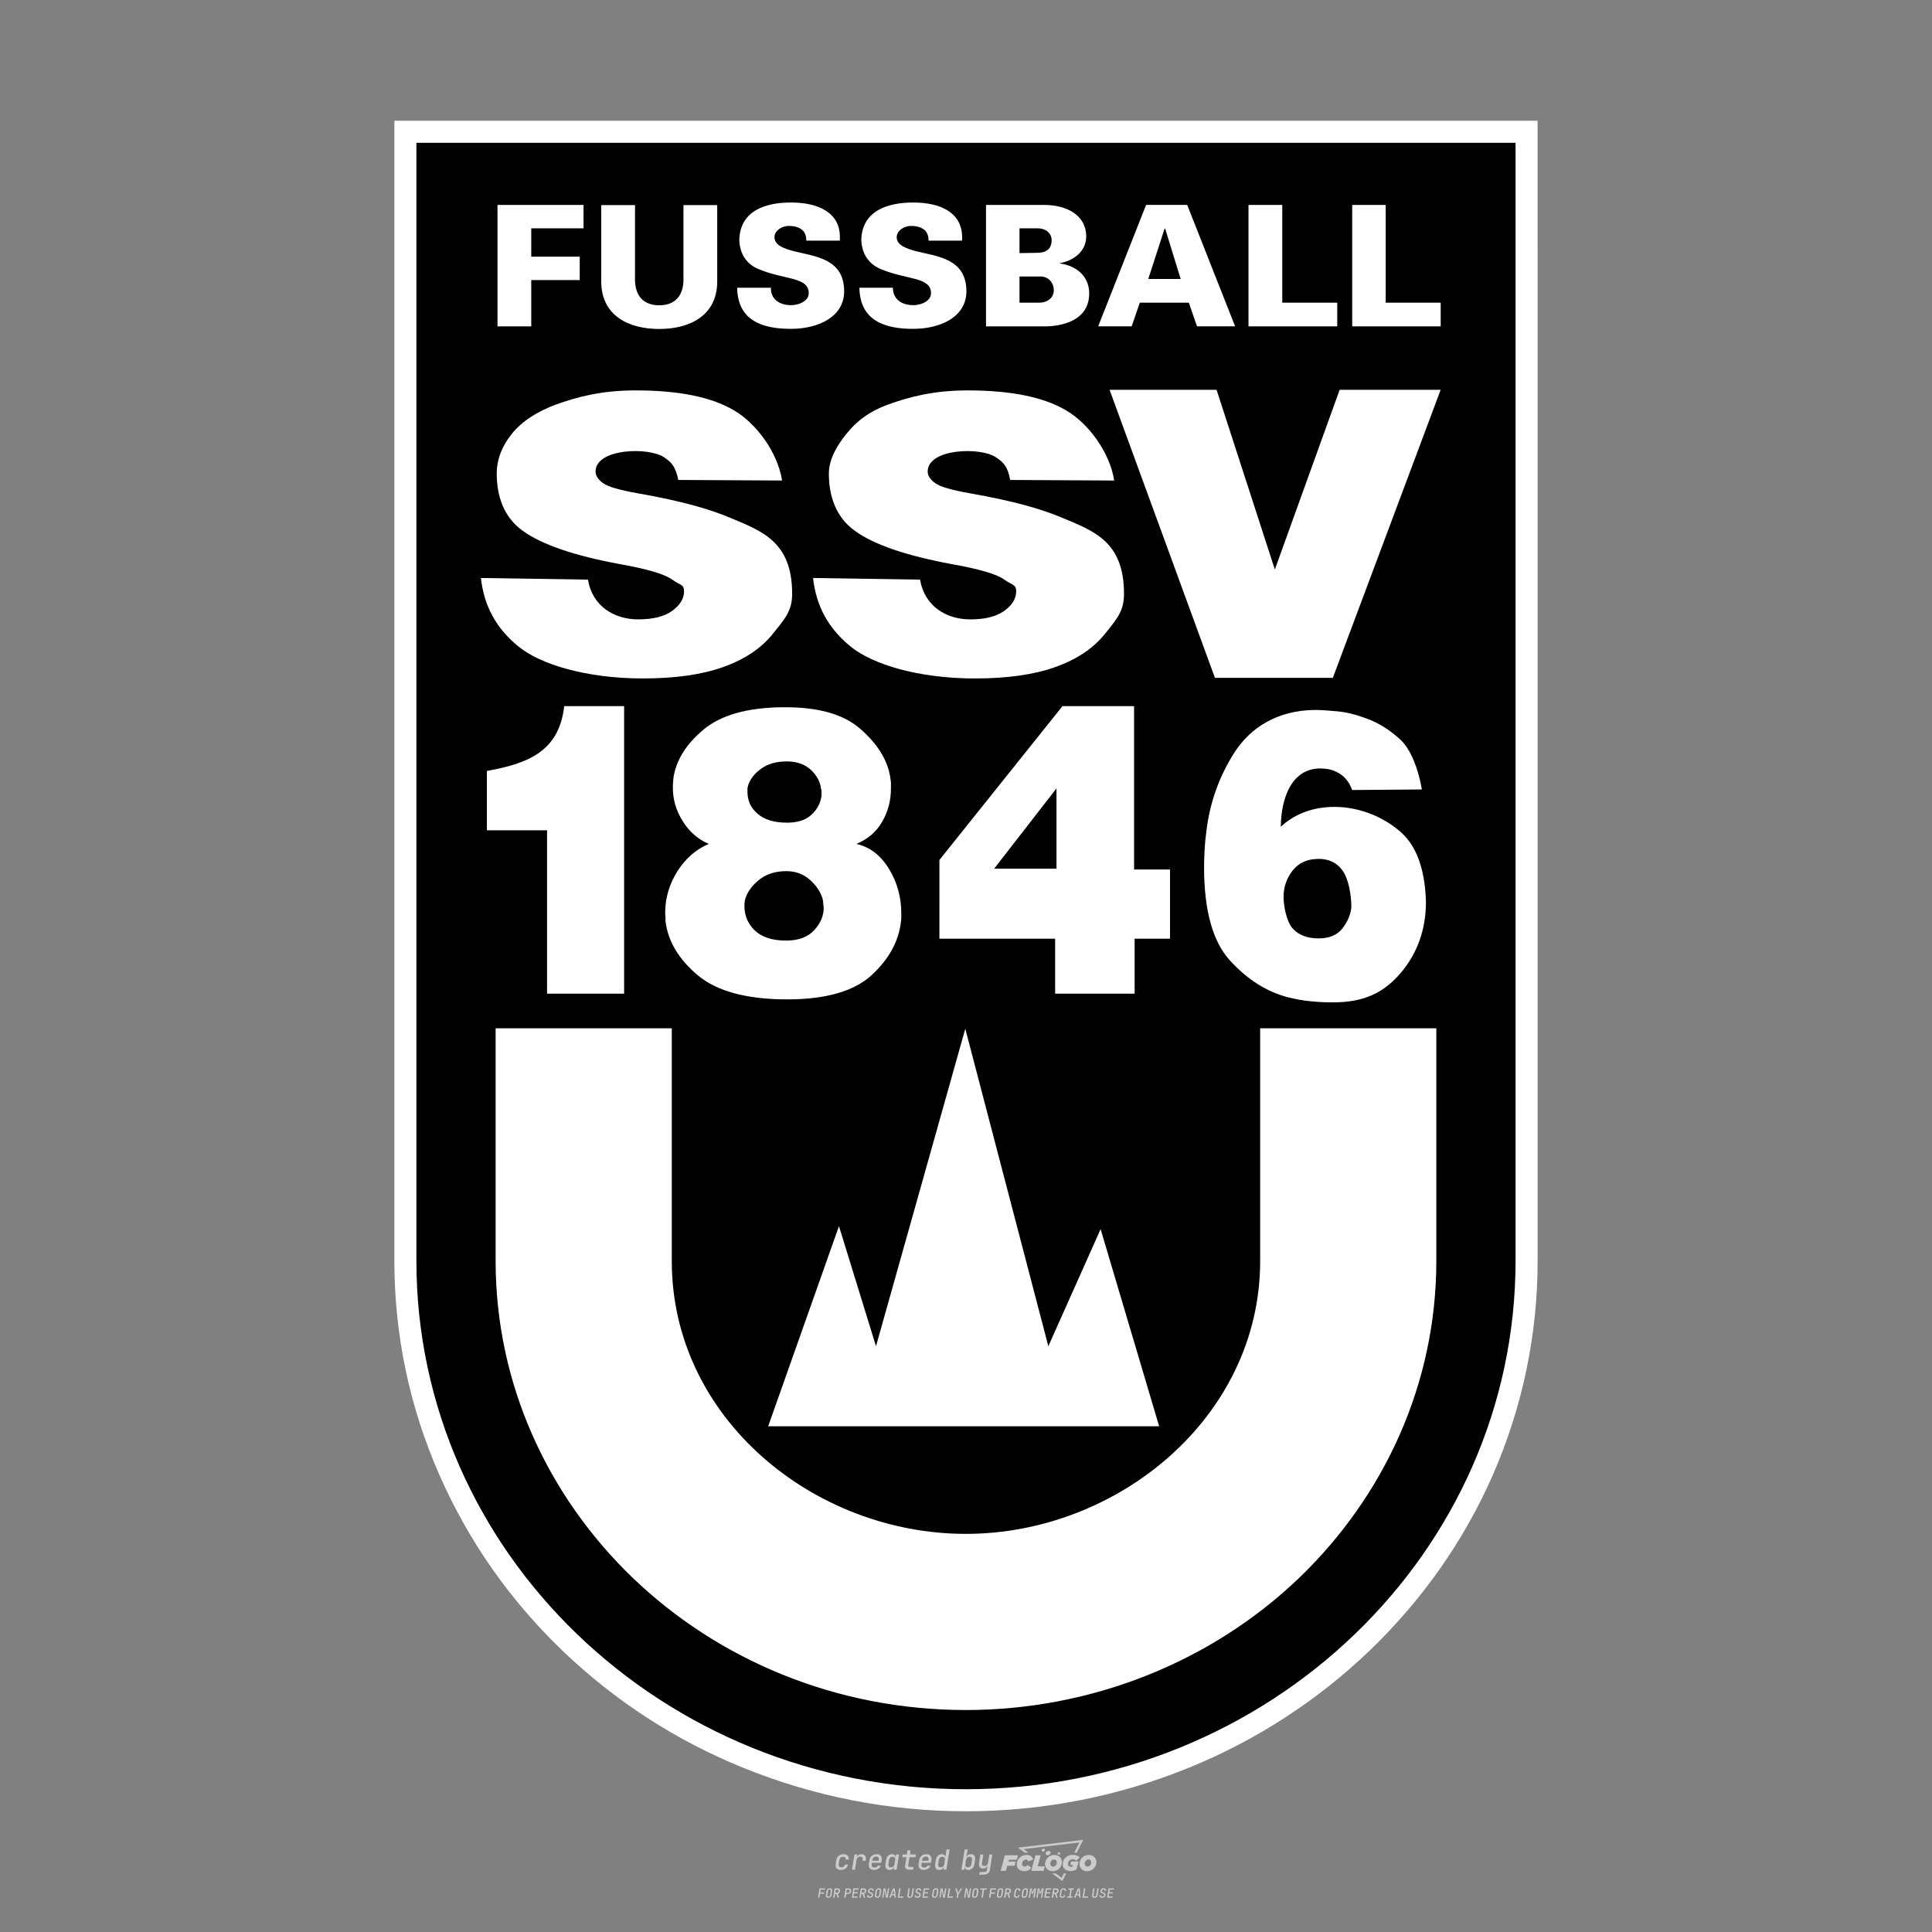 <?xml version="1.0" encoding="UTF-8"?>
<svg data-name="图层_1" xmlns="http://www.w3.org/2000/svg" version="1.1" viewBox="0 0 800 800">
  <rect x="0" y="0" width="800" height="800" fill="#808080" stroke="none"/>
  <!-- Created by @FCLOGO 2024-12-20 GMT+8 13:21:27 . https://fclogo.top/ -->
<!-- FOR PERSONAL USE ONLY NOT FOR COMMERCIAL USE -->
  <path d="M348.219,774.301c-.786,0-1.375-.217-1.768-.652-.393-.435-.528-1.03-.406-1.786l.252-1.648c.122-.755.45-1.35.984-1.785.534-.435,1.194-.652,1.98-.652.755,0,1.329.199,1.722.595.393.397.551.938.475,1.625h-1.236c.03-.359-.055-.637-.257-.836-.202-.198-.498-.297-.887-.297-.42,0-.763.117-1.03.349-.267.233-.435.563-.503.99l-.263,1.659c-.069.435-.006.769.189,1.002.195.233.502.349.921.349.389,0,.715-.099.979-.297.263-.198.436-.48.521-.847h1.236c-.137.687-.467,1.231-.99,1.631-.523.401-1.162.6-1.917.6ZM352.797,774.187l.996-6.294h1.19l-.195,1.19c.336-.87.973-1.304,1.911-1.304.671,0,1.169.208,1.493.624.324.416.429.986.315,1.71l-.069.423h-1.27l.057-.32c.069-.45.011-.795-.171-1.036-.183-.24-.477-.361-.881-.361-.405,0-.74.122-1.007.366-.267.245-.435.588-.503,1.03l-.63,3.971h-1.236ZM361.906,774.301c-.77,0-1.346-.223-1.728-.669s-.515-1.036-.401-1.768l.252-1.648c.084-.488.257-.915.521-1.282s.601-.651,1.013-.852c.412-.202.873-.304,1.385-.304.77,0,1.349.224,1.734.669.385.446.517,1.036.395,1.768l-.172,1.121h-3.845l-.092.526c-.153.954.217,1.431,1.11,1.431.717,0,1.175-.248,1.373-.744h1.225c-.168.534-.503.96-1.007,1.276-.504.317-1.091.475-1.763.475ZM361.231,770.216l-.046.286,2.655-.012.046-.286c.069-.466.013-.822-.166-1.07-.179-.248-.486-.372-.921-.372-.443,0-.795.126-1.059.378-.263.252-.433.611-.509,1.076ZM368.326,774.301c-.633,0-1.103-.212-1.408-.635s-.397-1.001-.274-1.734l.274-1.774c.115-.733.393-1.312.836-1.74.442-.427.98-.641,1.613-.641.465,0,.83.119,1.093.354.263.236.391.557.383.962h.023l.172-1.202h1.236l-.996,6.294h-1.225l.195-1.201h-.023c-.122.412-.351.734-.687.967s-.74.349-1.213.349ZM368.932,773.226c.389,0,.715-.119.978-.355.263-.236.429-.572.498-1.007l.252-1.648c.069-.427.01-.761-.177-1.002-.187-.24-.475-.36-.864-.36-.397,0-.725.118-.984.354-.26.236-.423.572-.492,1.007l-.252,1.648c-.069.443-.013.78.166,1.013.179.233.471.349.876.349ZM376.348,774.187c-.572,0-.994-.157-1.264-.469-.271-.312-.361-.751-.269-1.316l.538-3.387h-1.739l.171-1.122h1.74l.275-1.716h1.236l-.275,1.716h2.472l-.183,1.122h-2.461l-.538,3.387c-.076.442.099.664.526.664h1.717l-.172,1.121h-1.774ZM382.504,774.301c-.77,0-1.346-.223-1.728-.669s-.515-1.036-.401-1.768l.252-1.648c.084-.488.257-.915.521-1.282s.601-.651,1.013-.852c.412-.202.873-.304,1.385-.304.77,0,1.349.224,1.734.669.385.446.517,1.036.395,1.768l-.172,1.121h-3.845l-.092.526c-.153.954.217,1.431,1.11,1.431.717,0,1.175-.248,1.373-.744h1.225c-.168.534-.503.96-1.007,1.276-.504.317-1.091.475-1.763.475ZM381.829,770.216l-.046.286,2.655-.012.046-.286c.069-.466.013-.822-.166-1.07-.179-.248-.486-.372-.921-.372-.443,0-.795.126-1.059.378-.263.252-.433.611-.509,1.076ZM388.924,774.301c-.633,0-1.101-.212-1.402-.635-.301-.423-.395-1.001-.28-1.734l.274-1.774c.115-.733.393-1.312.836-1.74.442-.427.98-.641,1.613-.641.465,0,.83.119,1.093.354.263.236.391.557.383.962h.023l.206-1.465.298-1.796h1.236l-1.327,8.354h-1.225l.195-1.201h-.023c-.122.412-.351.734-.687.967s-.74.349-1.213.349ZM389.531,773.226c.389,0,.715-.119.978-.355.263-.236.429-.572.498-1.007l.252-1.648c.076-.427.019-.761-.172-1.002-.191-.24-.48-.36-.87-.36-.397,0-.725.118-.984.354-.26.236-.423.572-.492,1.007l-.252,1.648c-.076.443-.023.78.16,1.013s.477.349.881.349ZM401.017,774.301c-.473,0-.839-.116-1.099-.349-.26-.233-.385-.555-.378-.967h-.011l-.195,1.201h-1.224l1.327-8.354h1.236l-.286,1.796-.274,1.465h.046c.122-.412.353-.735.692-.967.34-.232.742-.349,1.208-.349.633,0,1.1.214,1.402.641.301.428.395,1.007.281,1.74l-.275,1.774c-.115.733-.395,1.31-.841,1.734-.446.423-.982.635-1.608.635ZM400.766,773.226c.397,0,.723-.116.979-.349.256-.233.422-.571.498-1.013l.252-1.648c.069-.435.011-.77-.171-1.007-.183-.236-.473-.354-.87-.354-.389,0-.715.12-.979.36s-.429.574-.498,1.002l-.252,1.648c-.069.435-.011.771.172,1.007.183.236.473.355.87.355ZM405.469,776.247l.172-1.064h1.934c.641,0,1.007-.302,1.099-.905l.103-.675.206-1.19h-.035c-.122.42-.347.744-.675.973-.328.229-.729.343-1.201.343-.626,0-1.093-.201-1.402-.601s-.41-.944-.303-1.631l.584-3.605h1.236l-.561,3.479c-.061.412,0,.732.183.961s.465.343.847.343c.389,0,.717-.122.984-.366.267-.244.431-.584.492-1.018l.538-3.399h1.236l-1.007,6.409c-.099.603-.37,1.078-.812,1.425-.443.347-1.0.521-1.671.521h-1.946ZM417.787,770.085h3.221l.537-1.855h-5.466l-1.708,6.442h2.147l.586-2.099h3.026l.439-1.708h-3.026l.244-.781ZM424.229,772.916c-.586,0-1.025-.39-1.025-1.123,0-.878.634-1.757,1.611-1.757.488,0,.878.244,1.025.781l1.952-.83c-.293-1.171-1.269-1.903-2.635-1.903-2.782,0-4.148,2.147-4.148,3.904s1.269,2.83,3.075,2.83c1.367,0,2.342-.586,2.977-1.415l-1.513-1.171c-.39.439-.83.683-1.318.683ZM430.915,768.231h-2.147l-1.757,6.442h5.124l.488-1.855h-2.928l1.22-4.587ZM439.748,771.013c0-1.659-1.318-2.928-3.221-2.928-2.196,0-3.807,1.806-3.807,3.807,0,1.659,1.318,2.928,3.221,2.928,2.196,0,3.807-1.806,3.807-3.807ZM434.917,771.696c0-.83.586-1.708,1.513-1.708.781,0,1.171.537,1.171,1.22,0,.83-.586,1.708-1.513,1.708-.781,0-1.171-.537-1.171-1.22ZM443.213,772.233h1.074l-.195.683c-.146.049-.342.098-.586.098-.683,0-1.269-.39-1.269-1.22,0-1.025.732-1.903,1.952-1.903.586,0,1.123.244,1.513.586l1.367-1.367c-.439-.537-1.513-1.074-2.733-1.074-2.587,0-4.295,1.757-4.295,3.855,0,2.05,1.611,2.879,3.221,2.879.927,0,1.855-.293,2.489-.683l.927-3.319h-3.123l-.342,1.464ZM450.777,768.084c-2.196,0-3.807,1.806-3.807,3.807,0,1.659,1.318,2.928,3.221,2.928,2.196,0,3.807-1.806,3.807-3.807,0-1.659-1.318-2.928-3.221-2.928ZM450.338,772.916c-.781,0-1.171-.537-1.171-1.22,0-.83.586-1.708,1.513-1.708.781,0,1.171.537,1.171,1.22,0,.83-.586,1.708-1.513,1.708ZM437.942,767.499c-.049.293.098.488.439.488s.537-.195.634-.488c.049-.244-.098-.488-.439-.488s-.586.244-.634.488ZM432.135,765.498c-.439,0-.732.244-.781.586s.098.586.537.586.732-.244.781-.586c.098-.342-.098-.586-.537-.586ZM433.013,767.303c-.098.537.146.878.83.878.634,0,1.074-.39,1.171-.878s-.146-.878-.83-.878c-.683,0-1.074.39-1.171.878ZM439.602,777.552l-2.44-1.806h-1.513l4.246,3.172,1.611-3.172h-.976l-.927,1.806ZM425.839,767.157l-2.001-1.464,23.132-2.782-2.147,4.246h1.025l2.684-5.319-26.988,3.221,2.782,2.099h1.513ZM338.719,785.785l.609-3.832h2.32l-.084.519h-1.764l-.184,1.145h1.627l-.084.525h-1.617l-.257,1.643h-.567ZM342.97,785.838c-.357,0-.623-.101-.798-.302-.175-.201-.234-.473-.178-.816l.268-1.701c.056-.343.203-.615.441-.816.238-.201.535-.302.892-.302s.623.1.798.299c.175.199.236.471.184.814l-.268,1.706c-.056.343-.204.615-.444.816-.24.201-.538.302-.895.302ZM343.049,785.334c.193,0,.348-.052.467-.158.119-.105.194-.257.226-.457l.268-1.701c.032-.199.005-.352-.079-.457-.084-.105-.222-.158-.415-.158s-.347.052-.465.158c-.117.105-.192.257-.223.457l-.268,1.701c-.032.2-.005.352.079.457s.22.158.409.158ZM344.996,785.785l.609-3.832h1.202c.238,0,.439.046.604.139.165.093.283.223.357.391s.091.366.052.593c-.038.259-.14.484-.304.675-.165.191-.366.321-.604.391l.535,1.643h-.619l-.478-1.575h-.541l-.247,1.575h-.567ZM345.888,783.707h.635c.189,0,.349-.056.48-.168.131-.112.211-.262.239-.451.032-.193,0-.345-.094-.459-.095-.114-.236-.171-.425-.171h-.635l-.2,1.249ZM349.545,785.785l.609-3.832h1.254c.371,0,.651.105.84.315.189.21.255.49.199.84-.038.234-.122.438-.249.611s-.29.307-.488.402c-.198.095-.419.142-.664.142h-.693l-.241,1.522h-.567ZM350.432,783.754h.693c.192,0,.357-.059.493-.176.136-.117.22-.274.252-.47s-.002-.352-.1-.47-.245-.176-.441-.176h-.688l-.21,1.291ZM352.747,785.785l.609-3.832h2.252l-.079.504h-1.695l-.173,1.087h1.512l-.079.499h-1.512l-.194,1.239h1.69l-.079.504h-2.252ZM355.843,785.785l.609-3.832h1.202c.238,0,.439.046.604.139.165.093.283.223.357.391s.091.366.052.593c-.038.259-.14.484-.304.675-.165.191-.366.321-.604.391l.535,1.643h-.619l-.478-1.575h-.541l-.247,1.575h-.567ZM356.736,783.707h.635c.189,0,.349-.056.48-.168.131-.112.211-.262.239-.451.032-.193,0-.345-.094-.459-.095-.114-.236-.171-.425-.171h-.635l-.2,1.249ZM360.132,785.838c-.385,0-.674-.095-.866-.286-.192-.191-.264-.451-.215-.779h.567c-.028.175.011.312.116.412.105.1.266.149.483.149.203,0,.37-.049.501-.147.131-.098.211-.233.239-.404.021-.15.001-.279-.06-.386-.061-.107-.158-.181-.291-.223l-.457-.136c-.266-.08-.462-.217-.588-.409-.126-.192-.17-.42-.131-.682.035-.21.112-.394.231-.551s.273-.28.462-.367.402-.131.64-.131c.35,0,.616.095.798.286.182.191.248.444.2.759h-.567c.028-.168-.003-.3-.092-.396-.089-.096-.23-.144-.422-.144-.189,0-.343.045-.462.134-.119.089-.189.214-.21.375-.025.151-.007.279.052.386s.158.181.294.223l.467.147c.262.081.456.217.58.409.124.193.165.422.123.688-.035.217-.116.406-.241.567-.126.161-.288.286-.485.375-.198.089-.419.134-.664.134ZM363.265,785.838c-.357,0-.623-.101-.798-.302-.175-.201-.234-.473-.178-.816l.268-1.701c.056-.343.203-.615.441-.816.238-.201.535-.302.892-.302s.623.1.798.299c.175.199.236.471.184.814l-.268,1.706c-.056.343-.204.615-.444.816-.24.201-.538.302-.895.302ZM363.344,785.334c.193,0,.348-.052.467-.158.119-.105.194-.257.226-.457l.268-1.701c.032-.199.005-.352-.079-.457-.084-.105-.222-.158-.415-.158s-.347.052-.465.158c-.117.105-.192.257-.223.457l-.268,1.701c-.032.2-.005.352.079.457s.22.158.409.158ZM365.275,785.785l.609-3.832h.709l.619,3.186c.007-.098.017-.217.029-.357.012-.14.027-.285.045-.435.018-.151.037-.289.058-.415l.315-1.979h.525l-.609,3.832h-.709l-.614-3.186c-.007.095-.017.209-.029.344s-.027.276-.045.423c-.018.147-.037.283-.058.409l-.315,2.01h-.53ZM368.225,785.785l1.585-3.832h.745l.373,3.832h-.562l-.073-.971h-1.087l-.388.971h-.593ZM369.385,784.342h.871l-.089-1.102c-.018-.196-.03-.365-.037-.509-.007-.143-.011-.243-.011-.299-.018.056-.052.156-.102.299s-.115.311-.192.504l-.441,1.107ZM371.721,785.785l.609-3.832h.567l-.525,3.312h1.674l-.079.52h-2.247ZM376.678,785.838c-.367,0-.634-.101-.8-.302-.166-.201-.221-.475-.165-.821l.436-2.761h.567l-.436,2.755c-.032.196-.008.35.071.462.079.112.214.168.407.168.193,0,.347-.056.465-.168.117-.112.192-.266.223-.462l.435-2.755h.567l-.436,2.761c-.056.35-.2.625-.433.824-.233.199-.533.299-.9.299ZM379.844,785.838c-.385,0-.674-.095-.866-.286-.192-.191-.264-.451-.215-.779h.567c-.028.175.011.312.116.412.105.1.266.149.483.149.203,0,.37-.049.501-.147.131-.098.211-.233.239-.404.021-.15.001-.279-.06-.386-.061-.107-.158-.181-.291-.223l-.457-.136c-.266-.08-.462-.217-.588-.409-.126-.192-.17-.42-.131-.682.035-.21.112-.394.231-.551s.273-.28.462-.367.402-.131.64-.131c.35,0,.616.095.798.286.182.191.248.444.2.759h-.567c.028-.168-.003-.3-.092-.396-.089-.096-.23-.144-.422-.144-.189,0-.343.045-.462.134-.119.089-.189.214-.21.375-.025.151-.007.279.052.386s.158.181.294.223l.467.147c.262.081.456.217.58.409.124.193.165.422.123.688-.035.217-.116.406-.241.567-.126.161-.288.286-.485.375-.198.089-.419.134-.664.134ZM381.906,785.785l.609-3.832h2.252l-.079.504h-1.695l-.173,1.087h1.512l-.079.499h-1.512l-.194,1.239h1.69l-.079.504h-2.252ZM386.943,785.838c-.357,0-.623-.101-.798-.302-.175-.201-.234-.473-.178-.816l.268-1.701c.056-.343.203-.615.441-.816.238-.201.535-.302.892-.302s.623.1.798.299c.175.199.236.471.184.814l-.268,1.706c-.056.343-.204.615-.444.816-.24.201-.538.302-.895.302ZM387.021,785.334c.193,0,.348-.052.467-.158.119-.105.194-.257.226-.457l.268-1.701c.032-.199.005-.352-.079-.457-.084-.105-.222-.158-.415-.158s-.347.052-.465.158c-.117.105-.192.257-.223.457l-.268,1.701c-.032.2-.005.352.079.457s.22.158.409.158ZM388.953,785.785l.609-3.832h.709l.619,3.186c.007-.098.017-.217.029-.357.012-.14.027-.285.045-.435.018-.151.037-.289.058-.415l.315-1.979h.525l-.609,3.832h-.709l-.614-3.186c-.007.095-.017.209-.029.344s-.027.276-.045.423c-.018.147-.037.283-.058.409l-.315,2.01h-.53ZM392.249,785.785l.609-3.832h.567l-.525,3.312h1.674l-.079.52h-2.247ZM396.117,785.785l.22-1.412-.751-2.42h.577l.446,1.449c.028.095.05.184.066.268.016.084.025.147.029.189.018-.042.046-.105.087-.189.04-.084.088-.173.144-.268l.898-1.449h.598l-1.528,2.42-.22,1.412h-.567ZM399.217,785.785l.609-3.832h.709l.619,3.186c.007-.098.017-.217.029-.357.012-.14.027-.285.044-.435.018-.151.037-.289.058-.415l.315-1.979h.525l-.609,3.832h-.709l-.614-3.186c-.007.095-.017.209-.029.344s-.027.276-.045.423c-.018.147-.037.283-.058.409l-.315,2.01h-.53ZM403.505,785.838c-.357,0-.623-.101-.798-.302-.175-.201-.234-.473-.178-.816l.268-1.701c.056-.343.203-.615.441-.816.238-.201.535-.302.892-.302.357,0,.623.1.798.299.175.199.236.471.184.814l-.268,1.706c-.056.343-.204.615-.444.816-.239.201-.538.302-.895.302ZM403.584,785.334c.193,0,.348-.052.467-.158.119-.105.194-.257.226-.457l.268-1.701c.032-.199.005-.352-.079-.457-.084-.105-.222-.158-.415-.158-.193,0-.347.052-.465.158-.117.105-.191.257-.223.457l-.268,1.701c-.032.2-.005.352.079.457.084.105.22.158.409.158ZM406.381,785.785l.525-3.312h-1.023l.084-.519h2.619l-.084.519h-1.029l-.525,3.312h-.567ZM409.518,785.785l.609-3.832h2.32l-.084.519h-1.764l-.184,1.145h1.627l-.084.525h-1.617l-.257,1.643h-.567ZM413.769,785.838c-.357,0-.623-.101-.798-.302-.175-.201-.234-.473-.178-.816l.268-1.701c.056-.343.203-.615.441-.816.238-.201.535-.302.892-.302.357,0,.623.1.798.299.175.199.236.471.184.814l-.268,1.706c-.056.343-.204.615-.444.816-.239.201-.538.302-.895.302ZM413.848,785.334c.193,0,.348-.052.467-.158.119-.105.194-.257.226-.457l.268-1.701c.032-.199.005-.352-.079-.457-.084-.105-.222-.158-.415-.158-.193,0-.347.052-.465.158-.117.105-.191.257-.223.457l-.268,1.701c-.032.2-.005.352.079.457.084.105.22.158.409.158ZM415.795,785.785l.609-3.832h1.202c.238,0,.439.046.604.139.164.093.283.223.357.391s.091.366.053.593c-.039.259-.14.484-.304.675-.165.191-.366.321-.604.391l.535,1.643h-.619l-.478-1.575h-.541l-.247,1.575h-.567ZM416.688,783.707h.635c.189,0,.349-.056.48-.168.131-.112.211-.262.239-.451.032-.193,0-.345-.095-.459-.094-.114-.236-.171-.425-.171h-.635l-.199,1.249ZM420.905,785.838c-.36,0-.631-.101-.811-.302-.18-.201-.242-.473-.186-.816l.268-1.701c.056-.346.206-.619.449-.819s.545-.299.906-.299c.357,0,.625.101.806.302.18.201.242.473.186.816h-.567c.031-.199.003-.352-.087-.457-.089-.105-.228-.158-.417-.158-.193,0-.351.052-.475.158-.124.105-.202.255-.234.451l-.268,1.706c-.032.2-.003.352.087.457.089.105.23.158.423.158s.35-.052.472-.158.199-.257.231-.457h.567c-.035.228-.115.425-.239.593s-.281.298-.47.388c-.189.091-.402.136-.64.136ZM424.034,785.838c-.357,0-.623-.101-.798-.302-.175-.201-.234-.473-.178-.816l.268-1.701c.056-.343.203-.615.441-.816.238-.201.535-.302.892-.302.357,0,.623.1.798.299.175.199.236.471.184.814l-.268,1.706c-.056.343-.204.615-.444.816-.239.201-.538.302-.895.302ZM424.112,785.334c.193,0,.348-.052.467-.158.119-.105.194-.257.226-.457l.268-1.701c.032-.199.005-.352-.079-.457-.084-.105-.222-.158-.415-.158-.193,0-.347.052-.465.158-.117.105-.191.257-.223.457l-.268,1.701c-.032.2-.005.352.079.457.084.105.22.158.409.158ZM425.965,785.785l.609-3.832h.687l.184,1.228c.021.119.037.23.047.333.011.103.019.183.026.239.018-.056.047-.136.089-.241.042-.105.091-.217.147-.336l.567-1.223h.709l-.609,3.832h-.535l.204-1.291c.025-.168.058-.352.1-.554.042-.201.087-.404.136-.609s.096-.4.142-.585c.045-.185.087-.348.126-.488l-.855,1.863h-.551l-.283-1.863c-.004.136-.011.295-.021.475s-.024.372-.039.575c-.016.203-.035.407-.058.611-.023.205-.048.396-.076.575l-.205,1.291h-.54ZM429.115,785.785l.609-3.832h.687l.184,1.228c.021.119.037.23.047.333.011.103.019.183.026.239.018-.056.047-.136.089-.241.042-.105.091-.217.147-.336l.567-1.223h.709l-.609,3.832h-.535l.204-1.291c.025-.168.058-.352.1-.554.042-.201.087-.404.136-.609s.096-.4.142-.585c.045-.185.087-.348.126-.488l-.855,1.863h-.551l-.283-1.863c-.004.136-.011.295-.021.475s-.024.372-.039.575c-.016.203-.035.407-.058.611-.023.205-.048.396-.076.575l-.205,1.291h-.54ZM432.411,785.785l.609-3.832h2.252l-.079.504h-1.696l-.173,1.087h1.512l-.079.499h-1.512l-.194,1.239h1.69l-.079.504h-2.252ZM435.507,785.785l.609-3.832h1.202c.238,0,.439.046.604.139.164.093.283.223.357.391s.091.366.053.593c-.039.259-.14.484-.304.675-.165.191-.366.321-.604.391l.535,1.643h-.619l-.478-1.575h-.541l-.247,1.575h-.567ZM436.4,783.707h.635c.189,0,.349-.056.48-.168.131-.112.211-.262.239-.451.032-.193,0-.345-.095-.459-.094-.114-.236-.171-.425-.171h-.635l-.199,1.249ZM439.801,785.838c-.36,0-.631-.101-.811-.302-.18-.201-.242-.473-.186-.816l.268-1.701c.056-.346.206-.619.449-.819s.545-.299.906-.299c.357,0,.625.101.806.302.18.201.242.473.186.816h-.567c.031-.199.003-.352-.087-.457-.089-.105-.228-.158-.417-.158-.193,0-.351.052-.475.158-.124.105-.202.255-.234.451l-.268,1.706c-.032.2-.003.352.087.457.089.105.23.158.423.158s.35-.052.472-.158.199-.257.231-.457h.567c-.035.228-.115.425-.239.593s-.281.298-.47.388c-.189.091-.402.136-.64.136ZM441.879,785.785l.079-.504h.777l.446-2.824h-.777l.084-.504h2.126l-.084.504h-.777l-.446,2.824h.777l-.079.504h-2.126ZM444.74,785.785l1.585-3.832h.745l.373,3.832h-.562l-.073-.971h-1.087l-.388.971h-.593ZM445.9,784.342h.871l-.089-1.102c-.017-.196-.03-.365-.037-.509-.007-.143-.01-.243-.01-.299-.018.056-.052.156-.102.299s-.115.311-.192.504l-.441,1.107ZM448.235,785.785l.609-3.832h.567l-.525,3.312h1.674l-.079.52h-2.247ZM453.193,785.838c-.368,0-.634-.101-.8-.302-.166-.201-.221-.475-.165-.821l.436-2.761h.567l-.436,2.755c-.032.196-.008.35.071.462.079.112.214.168.407.168s.347-.056.465-.168c.117-.112.192-.266.223-.462l.436-2.755h.567l-.436,2.761c-.056.35-.2.625-.433.824-.233.199-.533.299-.9.299ZM456.358,785.838c-.385,0-.674-.095-.866-.286-.193-.191-.264-.451-.215-.779h.567c-.028.175.011.312.115.412.105.1.266.149.483.149.203,0,.37-.049.501-.147s.211-.233.239-.404c.021-.15.001-.279-.06-.386s-.158-.181-.291-.223l-.457-.136c-.266-.08-.462-.217-.588-.409-.126-.192-.17-.42-.131-.682.035-.21.112-.394.231-.551s.273-.28.462-.367c.189-.087.402-.131.64-.131.35,0,.616.095.798.286.182.191.248.444.199.759h-.567c.028-.168-.003-.3-.092-.396-.089-.096-.23-.144-.423-.144-.189,0-.343.045-.462.134-.119.089-.189.214-.21.375-.025.151-.007.279.052.386s.158.181.294.223l.467.147c.262.081.456.217.58.409.124.193.165.422.124.688-.035.217-.116.406-.241.567-.126.161-.288.286-.485.375-.198.089-.419.134-.664.134ZM458.421,785.785l.609-3.832h2.252l-.079.504h-1.696l-.173,1.087h1.512l-.079.499h-1.512l-.194,1.239h1.69l-.079.504h-2.252Z" style="fill: #ccc;"/>
  <g>
    <path d="M400.053,745.571c-62.007,0-120.296-23.112-164.152-65.278-43.856-42.276-68.097-98.309-68.097-158.066V54.695h464.388v467.533c0,59.753-24.239,115.786-68.097,158.066-43.856,42.164-102.145,65.278-164.04,65.278"/>
    <path d="M636.691,50H163.298v472.036c0,30.779,6.314,60.77,18.715,88.841,11.951,27.171,28.974,51.525,50.733,72.493,21.759,20.857,47.013,37.319,75.2,48.705,29.2,11.838,60.203,17.926,91.997,17.926,31.907,0,62.91-6.088,92.11-17.926,28.073-11.387,53.441-27.847,75.2-48.705,21.759-20.97,38.897-45.322,50.846-72.493,12.289-28.073,18.602-58.062,18.602-88.841l-.011-472.036ZM627.559,59.132v462.916c0,120.859-101.917,218.83-227.625,218.83-125.596,0-227.513-97.971-227.513-218.83V59.132h455.152" style="fill: #fff;"/>
    <g>
      <path d="M318.085,590.583l29.312-82.865,15.333,49.721,36.978-131.457,34.386,131.457,21.646-48.479,24.239,81.625-161.895-.002Z" style="fill: #fff;"/>
      <path d="M278.169,425.783h-72.943v96.392c0,50.959,21.646,97.296,56.595,131.008,35.289,33.935,84.106,54.904,138.11,54.904,51.296,0,101.242-19.392,138.223-54.904,34.949-33.712,56.595-80.045,56.595-131.008v-96.392h-72.943v96.392c0,64.601-58.965,112.969-121.875,112.969-62.798,0-121.763-47.801-121.763-112.969v-96.392Z" style="fill: #fff;"/>
      <path d="M546.036,355.648c-4.735,0-8.343,1.691-10.823,4.848-2.48,3.269-3.721,6.877-3.721,10.823,0,3.833,1.24,10.259,3.721,13.078,2.48,2.82,6.088,4.171,10.823,4.171,4.284,0,7.554-1.353,9.696-3.946,2.142-2.704,3.495-5.637,3.833-8.907,0-4.735-1.015-12.063-4.059-15.784-2.255-2.82-5.412-4.284-9.47-4.284M530.365,342.345c12.74-12.063,35.289-10.485,49.72,2.255,7.779,6.877,10.034,18.264,10.372,28.749,0,11.387-3.495,21.308-10.372,29.424-6.99,8.23-15.107,12.289-28.185,12.289-2.819,0-5.75-.116-9.019-.451-3.157-.231-6.426-.9-9.696-1.691-8.569-2.255-16.573-7.215-23.788-15.107-7.215-7.779-10.823-20.744-10.823-38.894,0-2.255.113-4.622.225-6.99.113-2.366.338-4.735.677-7.215,1.353-12.063,5.299-23.225,11.838-33.37,6.539-10.034,17.701-17.362,33.598-17.362,2.142,0,5.186.231,8.794.562,3.721.338,7.441,1.242,11.387,2.704,5.299,1.804,10.259,4.848,14.769,9.019s7.554,12.627,8.906,20.632l-28.862.231c-1.015-2.704-2.368-4.622-4.059-5.975-2.029-1.578-4.397-2.591-6.99-2.82-14.431-1.691-18.49,13.303-18.49,24.014M388.99,356.101l50.959-63.697h29.65v67.647h14.882v28.636h-14.656v22.774h-32.92v-22.774h-47.916l.002-32.586ZM411.651,359.709h25.818v-33.257l-25.818,33.257ZM293.496,349.449c-4.51-1.917-8.117-5.073-10.823-9.47-2.706-4.284-4.059-8.907-4.059-13.867,0-.675,0-1.466.113-2.255,0-.787.113-1.578.225-2.366,1.24-7.103,5.412-13.642,12.514-19.504s17.813-8.907,32.02-9.132h1.691c13.867,0,24.239,2.931,31.116,9.019,6.877,5.975,11.049,12.514,12.289,19.617.113.9.225,1.691.338,2.479v2.479c0,4.961-1.127,9.47-3.608,13.755-2.368,4.171-5.975,7.328-10.71,9.245,5.524,1.242,10.034,4.622,13.529,10.372,3.382,5.524,5.073,11.725,5.073,18.377v1.691c0,.562,0,1.016-.113,1.578-.902,8.23-4.961,15.671-12.176,22.323s-18.941,10.034-34.949,10.034c-16.799,0-29.2-3.382-37.093-10.034-7.892-6.652-12.289-14.093-13.304-22.323v-1.578c-.113-.562-.113-1.129-.113-1.691v-1.016c.113-5.75,1.804-11.274,5.073-16.46,3.382-5.299,7.666-9.019,12.965-11.274M325.515,360.72c-4.735,0-8.569,1.353-11.612,3.946-3.044,2.591-4.848,5.299-5.524,8.456,0,.338,0,.675-.113,1.129v1.016c0,3.833,1.353,7.103,4.171,9.921,2.931,2.82,7.215,4.284,13.078,4.284,5.186,0,9.019-1.466,11.612-4.284,2.593-2.82,3.946-5.863,3.946-9.358,0-.338-.113-.791-.113-1.129-.113-.451-.113-.9-.113-1.466-.564-3.044-2.255-5.863-4.961-8.456-2.819-2.704-6.201-4.059-10.372-4.059M325.854,315.287c-4.397,0-8.005,1.016-10.71,3.044-2.706,1.917-4.397,4.171-5.299,6.652-.113.451-.225.787-.338,1.353v1.466c0,3.72,1.353,6.764,4.171,9.132,2.819,2.479,6.877,3.72,12.176,3.72,4.51,0,8.005-1.129,10.372-3.495,2.368-2.255,3.608-4.848,3.946-7.779v-1.917c0-.338-.113-.675-.225-1.016-.338-2.82-1.804-5.412-4.171-7.666-2.48-2.255-5.75-3.495-9.921-3.495M201.613,319.231c16.799-3.044,29.878-7.892,32.019-26.833h24.803v119.055h-31.907v-67.647h-24.916v-24.576Z" style="fill: #fff;"/>
      <path d="M219.983,135.143h-13.98v-50.283h35.627v9.696h-21.646v11.725h20.068v9.696h-20.068l-.001,19.166Z" style="fill: #fff;"/>
      <path d="M296.987,84.924v31.795c-.113,13.98-11.387,19.504-24.014,19.504-12.74,0-23.901-5.524-24.014-19.504v-31.795h13.98v31.117c.113,6.426,3.495,10.372,10.034,10.372s9.921-3.946,10.034-10.372v-31.117h13.98Z" style="fill: #fff;"/>
      <path d="M333.872,99.643c0-2.029-.564-3.495-1.804-4.51-1.24-1.016-3.044-1.578-5.412-1.578-3.157,0-5.975,2.142-5.975,4.622,0,3.608,4.51,4.848,8.117,5.863,8.456,2.142,20.744,2.931,20.744,16.573,0,10.485-10.485,15.558-22.097,15.558-11.725,0-21.985-3.382-22.21-17.024h13.98c-.113,4.622,3.382,7.215,8.343,7.215,3.269,0,7.328-1.691,7.328-4.961,0-6.877-10.259-5.412-21.196-10.147-5.073-2.255-7.554-6.877-7.554-12.289.564-11.838,10.936-15.107,21.421-15.107,10.372,0,21.083,3.608,20.181,15.784h-13.867Z" style="fill: #fff;"/>
      <path d="M384.496,99.643c0-2.029-.564-3.495-1.804-4.51-1.24-1.016-3.044-1.578-5.412-1.578-3.157,0-5.975,2.142-5.975,4.622,0,3.608,4.51,4.848,8.117,5.863,8.456,2.142,20.744,2.931,20.744,16.573,0,10.485-10.485,15.558-22.097,15.558-11.725,0-21.985-3.382-22.21-17.024h13.867c0,4.622,3.495,7.215,8.456,7.215,3.269,0,7.328-1.691,7.328-4.961,0-6.877-10.259-5.412-21.195-10.147-5.073-2.255-7.667-6.877-7.667-12.289.564-11.838,11.049-15.107,21.534-15.107,10.372,0,20.97,3.608,20.181,15.784h-13.867Z" style="fill: #fff;"/>
      <path d="M430.271,125.329c3.495,0,6.088-2.029,6.088-5.186,0-2.82-1.917-5.412-5.073-5.637h-9.132v10.823h8.117ZM422.153,104.81l7.103-.116c3.721,0,6.201-1.353,6.201-5.299,0-2.82-2.48-4.848-5.637-4.848h-7.666v10.263ZM408.286,135.138v-50.283h24.014c9.47,0,17.475,4.284,17.475,13.078,0,6.201-5.299,10.034-10.936,11.049v.116c6.765.9,12.176,5.186,12.176,12.402,0,14.544-18.715,13.642-19.166,13.642l-23.563-.004Z" style="fill: #fff;"/>
      <path d="M488.889,115.517l-6.426-20.857h-.225l-6.765,20.857h13.416ZM454.728,135.134l19.843-50.283h17.024l19.843,50.283h-15.784l-3.382-9.809h-20.293l-3.382,9.809h-13.867Z" style="fill: #fff;"/>
      <path d="M516.972,135.143v-50.283h13.98v40.473h22.774v9.809l-36.754.002Z" style="fill: #fff;"/>
      <path d="M559.919,135.143v-50.283h13.867v40.473h22.774v9.809l-36.641.002Z" style="fill: #fff;"/>
      <path d="M459.45,161.407h44.309l24.127,74.41,26.833-74.41h41.827l-44.647,119.281h-48.817l-43.631-119.281Z" style="fill: #fff;"/>
      <path d="M336.672,239.334c1.24,11.5,6.314,20.857,15.446,28.298,9.019,7.441,28.073,13.303,51.637,13.303,13.304,0,24.465-1.578,33.258-4.735,8.906-3.157,15.784-7.779,20.632-13.867,4.848-6.088,7.779-9.245,7.779-16.46,0-21.759-12.627-26.043-25.818-31.57-8.117-3.382-19.279-6.764-37.994-10.034-7.554-1.353-12.289-2.704-14.318-4.171-2.029-1.466-3.157-3.044-3.157-4.848,0-9.583,21.985-10.259,28.298-5.863,3.495,2.255,4.848,4.171,5.862,9.358l43.068.231c-1.804-11.725-10.823-23.901-20.181-29.2-9.245-5.412-22.774-8.117-40.473-8.117-14.431,0-24.465,2.82-32.695,5.75-8.343,3.044-13.416,7.103-17.588,12.289-4.059,5.073-7.215,10.598-7.215,16.46,0,8.907,2.706,17.926,10.823,23.676,7.892,5.75,21.308,10.259,40.023,13.755,11.5,2.029,18.828,4.171,21.985,6.539,3.157,2.255,4.735,1.804,4.735,4.735,0,3.044-1.691,5.75-4.961,8.117-3.382,2.366-8.005,3.495-14.093,3.495-9.921,0-18.941-5.524-20.744-16.46l-44.309-.68Z" style="fill: #fff;"/>
      <path d="M199.145,239.334l44.309.675c1.804,10.936,10.823,16.46,20.744,16.46,6.088,0,10.823-1.129,14.093-3.495s4.961-5.073,4.961-8.117c0-2.931-1.579-2.479-4.735-4.735-3.157-2.366-10.485-4.51-21.872-6.539-18.828-3.495-32.132-8.005-40.135-13.755-8.117-5.75-10.823-14.769-10.823-23.676,0-5.863,2.142-11.387,6.201-16.46,4.171-5.186,10.372-9.245,18.602-12.289,8.343-2.931,18.264-5.75,32.695-5.75,17.701,0,31.229,2.704,40.473,8.117,9.358,5.299,18.377,17.475,20.181,29.2l-42.955-.231c-1.127-5.186-2.48-7.103-5.862-9.358-6.426-4.397-28.411-3.72-28.411,5.863,0,1.804,1.127,3.382,3.157,4.848,2.029,1.466,6.764,2.817,14.318,4.171,18.715,3.269,29.878,6.652,37.994,10.034,13.191,5.524,25.931,9.809,25.931,31.57,0,7.215-3.044,10.372-7.892,16.46-4.848,6.088-11.725,10.71-20.632,13.867-8.794,3.157-19.843,4.735-33.258,4.735-23.563,0-42.617-5.863-51.637-13.303-9.132-7.441-14.206-16.799-15.446-28.298" style="fill: #fff;"/>
    </g>
  </g>
</svg>